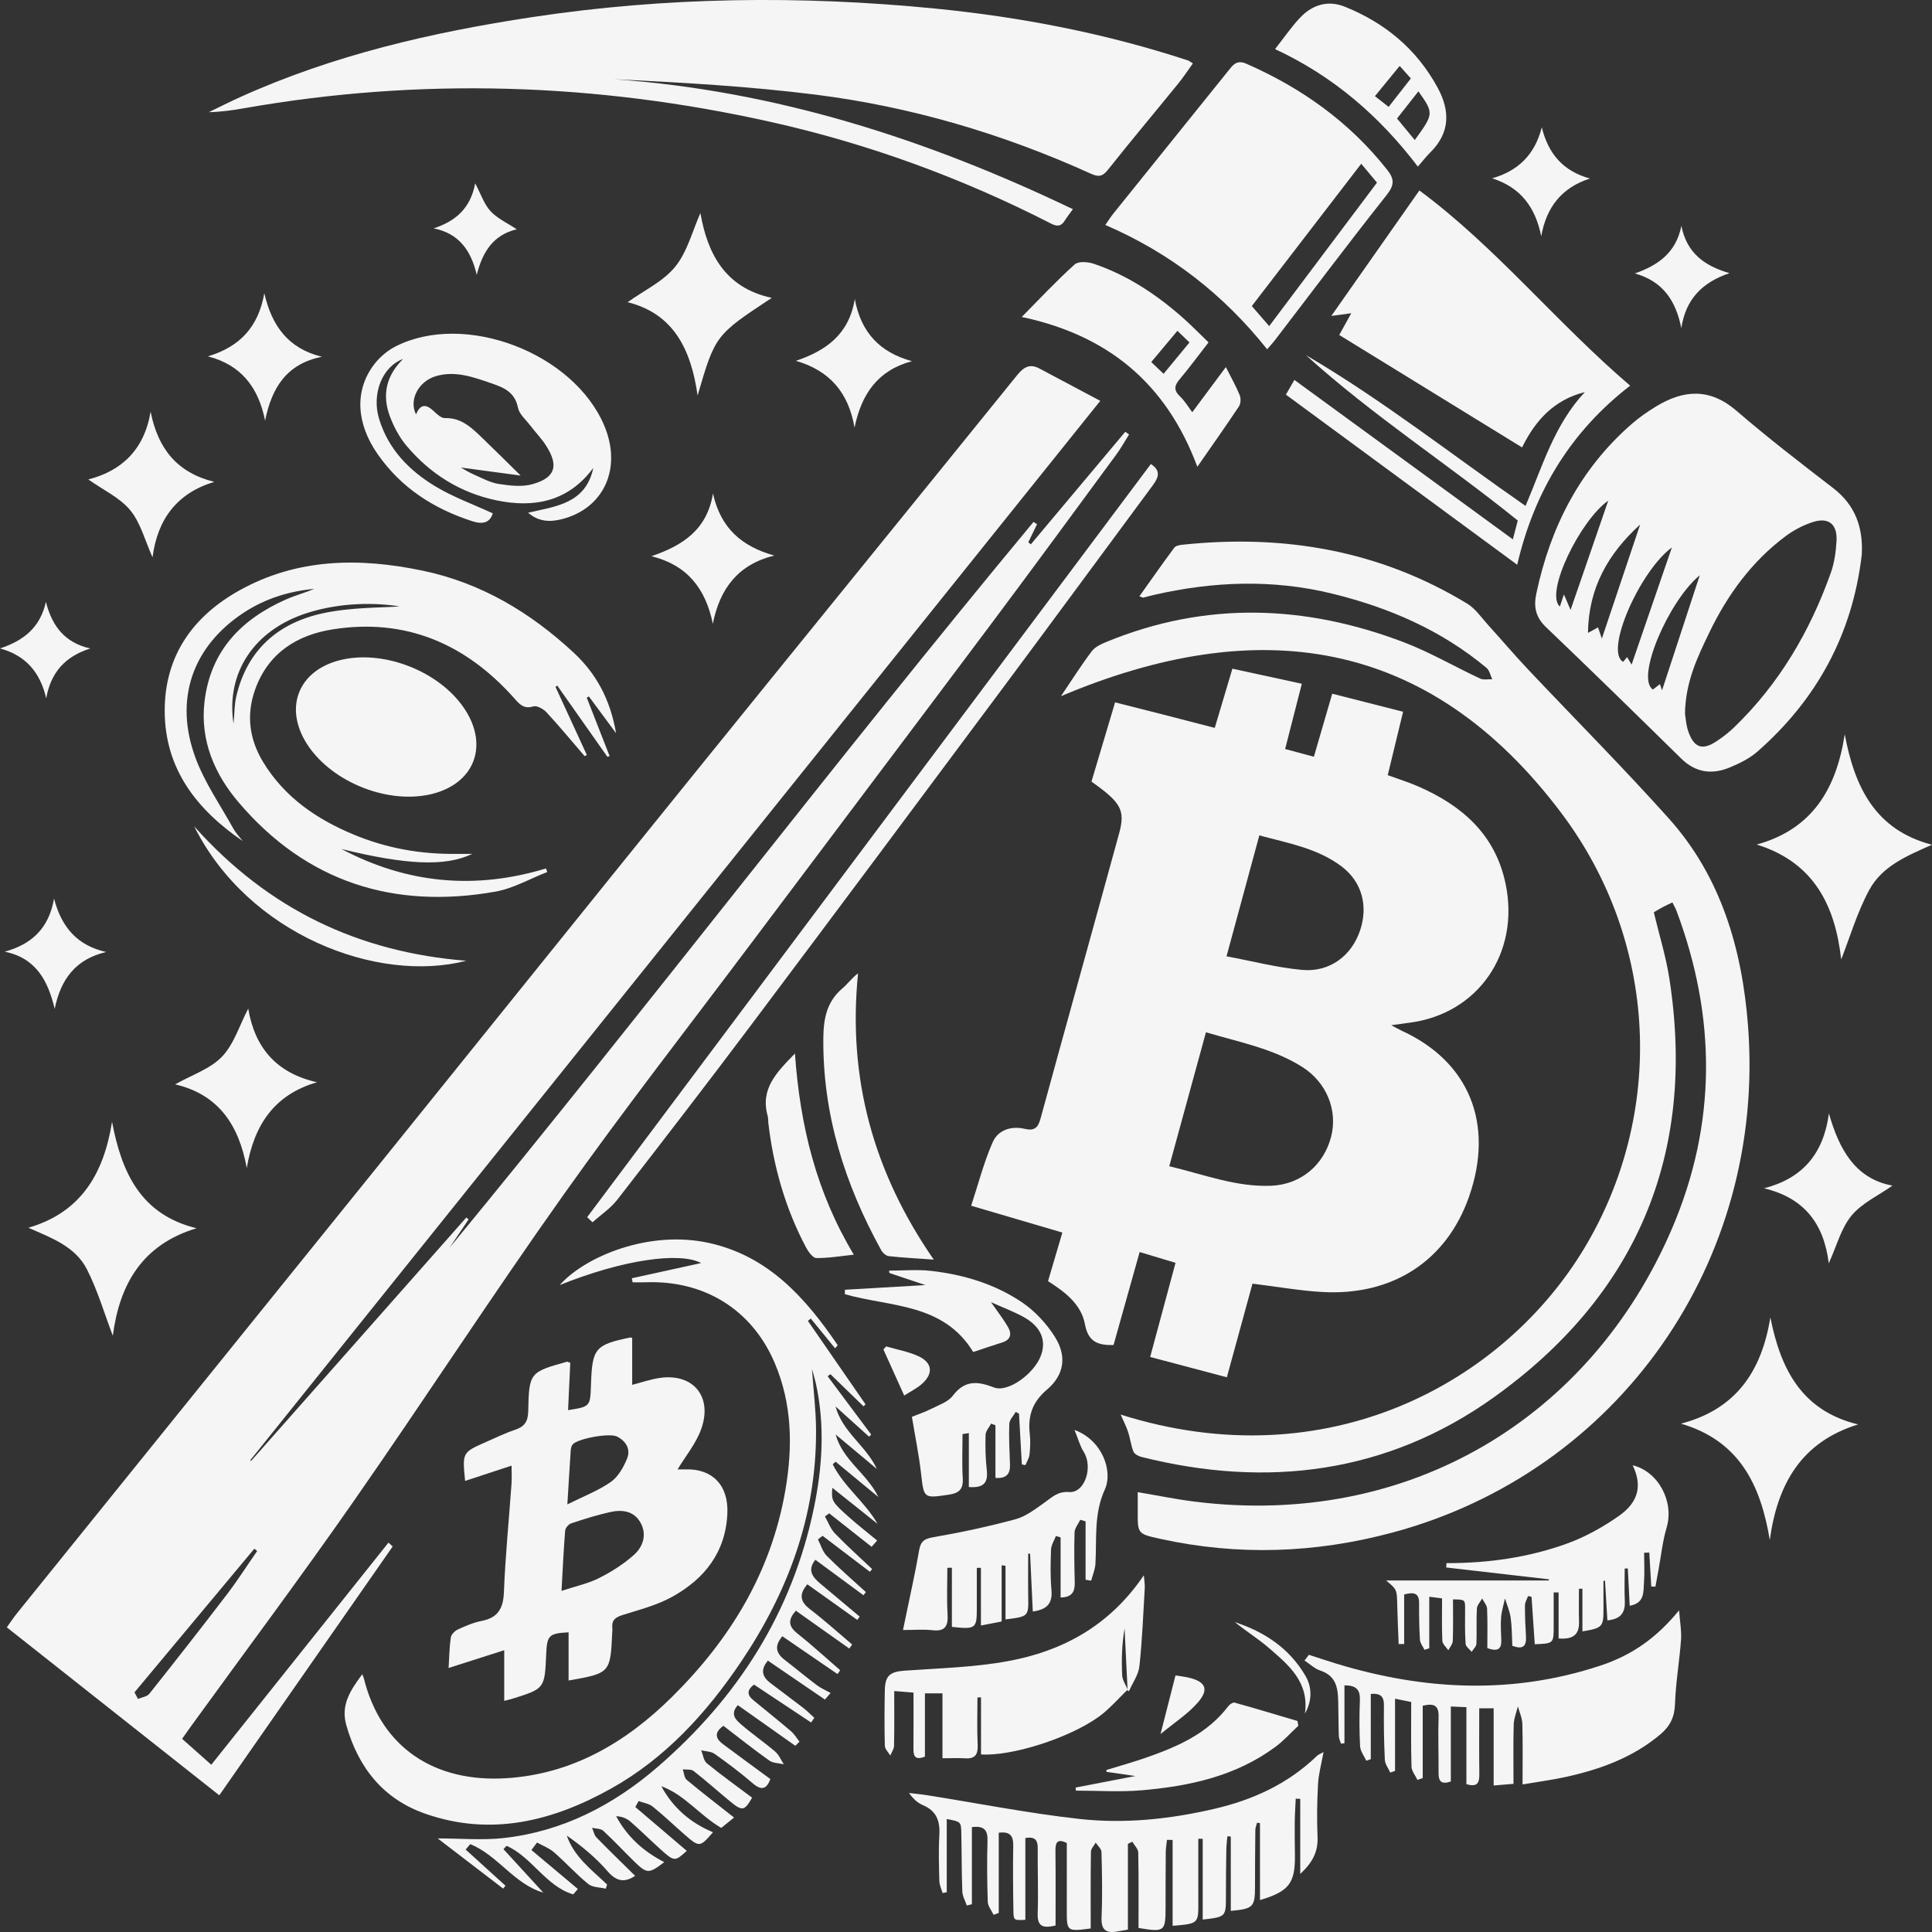<?xml version="1.0" encoding="utf-8"?>
<!-- Generator: Adobe Illustrator 16.0.0, SVG Export Plug-In . SVG Version: 6.00 Build 0)  -->
<!DOCTYPE svg PUBLIC "-//W3C//DTD SVG 1.1//EN" "http://www.w3.org/Graphics/SVG/1.1/DTD/svg11.dtd">
<svg version="1.1" id="Layer_1" xmlns="http://www.w3.org/2000/svg" xmlns:xlink="http://www.w3.org/1999/xlink" x="0px" y="0px"
	 width="192px" height="192px" viewBox="0 0 192 192" enable-background="new 0 0 192 192" xml:space="preserve">
<rect x="0" y="0" width="192" height="192" fill="#333333" stroke="none"/>
<g>
	<path fill="#F5F5F5" d="M110.541,169.446c-0.435,0.427-0.881,0.834-1.368,1.183C109.66,170.28,110.106,169.873,110.541,169.446z"/>
	<path fill="#F5F5F5" d="M147.298,158.855c0.126,0.254,0.328,0.506,0.428,0.762C147.626,159.361,147.425,159.108,147.298,158.855
		L147.298,158.855z"/>
	<path fill="#F5F5F5" d="M55.267,162.354c0.304-0.072,0.706-0.106,1.237-0.134c0,1.172,0,2.343,0,3.557c0-1.214,0-2.385,0-3.557
		C55.973,162.248,55.572,162.281,55.267,162.354z"/>
	<path fill="#F5F5F5" d="M112.059,167.92l0.009,0c0,0-0.009,0-0.013,0c0.001,0.004,0.001,0.008,0.002,0.01
		c0.001-0.001,0.002-0.001,0.004-0.002C112.061,167.925,112.061,167.922,112.059,167.92z"/>
	<path fill="#F5F5F5" d="M38.605,153.305c-5.849,7.333-11.699,14.666-17.608,22.073c-1.02-0.907-1.957-1.741-2.899-2.577
		c0.349-0.494,0.603-0.86,0.864-1.22c5.38-7.425,10.869-14.767,16.115-22.29c7.053-10.116,13.774-20.478,20.908-30.531
		c6.052-8.527,12.479-16.773,18.754-25.134c7.957-10.601,15.943-21.18,23.888-31.792c4.132-5.52,8.207-11.085,12.295-16.64
		c0.47-0.639,0.857-1.342,1.283-2.016c-0.126-0.089-0.252-0.178-0.378-0.267c-3.129,3.729-6.258,7.458-9.387,11.187
		c-0.083-0.069-0.166-0.14-0.25-0.209c0.291-0.596,0.581-1.193,0.87-1.79c-0.117-0.077-0.233-0.156-0.35-0.234
		c-19.705,23.737-38.419,48.317-58.034,72.136c0.631-0.939,1.262-1.878,1.893-2.817c-0.075-0.064-0.15-0.127-0.225-0.19
		c-7.133,8.066-14.266,16.132-21.398,24.199c-0.024-0.027-0.047-0.053-0.071-0.078c28.082-34.998,56.162-69.999,84.469-105.279
		c-2.282-1.211-4.172-2.209-6.055-3.216c-0.955-0.511-1.566-0.13-2.213,0.669C90.262,50.665,79.405,64.006,68.59,77.383
		c-10.369,12.824-20.695,25.685-31.049,38.523c-11.945,14.807-23.9,29.606-35.848,44.413c-0.323,0.4-0.606,0.834-1.017,1.404
		c7.052,5.575,13.996,11.064,21.116,16.692c5.837-8.377,11.535-16.551,17.232-24.726C38.884,153.562,38.745,153.433,38.605,153.305z
		 M13.713,168.838c-0.115-0.218-0.232-0.436-0.348-0.654c3.97-4.758,7.941-9.517,11.911-14.276c0.093,0.076,0.187,0.153,0.281,0.228
		c-0.997,1.439-1.942,2.919-3.001,4.308c-2.537,3.322-5.115,6.611-7.715,9.88C14.609,168.616,14.096,168.672,13.713,168.838z"/>
	<path fill="#F5F5F5" d="M110.661,133.67c0.849-3.025,1.712-6.095,2.596-9.244c1.264,0.379,2.38,0.716,3.566,1.072
		c-0.847,3.143-1.657,6.149-2.521,9.356c2.668,0.707,5.13,1.359,7.621,2.019c0.905-3.303,1.737-6.348,2.548-9.305
		c2.444,0.299,4.689,0.702,6.95,0.83c7.017,0.393,12.366-3.138,14.579-9.497c2.518-7.233-0.004-13.416-6.72-16.477
		c-0.251-0.115-0.49-0.259-1.016-0.541c0.82-0.112,1.326-0.185,1.833-0.251c6.773-0.88,10.959-6.89,9.532-13.775
		c-1.027-4.964-4.367-7.812-8.675-9.698c-0.954-0.417-1.95-0.725-3.041-1.125c0.517-2.135,1.015-4.192,1.525-6.301
		c-2.448-0.624-4.688-1.194-7.042-1.794c-0.618,2.124-1.212,4.164-1.824,6.265c-0.988-0.266-1.854-0.498-2.857-0.767
		c0.556-2.176,1.085-4.241,1.66-6.486c-2.395-0.52-4.667-1.012-6.901-1.497c-0.636,2.132-1.19,3.997-1.753,5.883
		c-1.803-0.466-3.412-0.885-5.021-1.297c-1.6-0.41-3.202-0.813-4.884-1.24c-0.818,2.742-1.59,5.336-2.347,7.875
		c2.94,2.076,3.379,2.836,2.748,5.148c-2.592,9.459-5.23,18.906-7.818,28.367c-0.255,0.938-0.654,1.205-1.575,0.991
		c-1.318-0.308-2.63,0.102-3.169,1.324c-0.885,2.006-1.433,4.169-2.141,6.32c3.208,0.943,6.116,1.798,9.062,2.665
		c-0.515,1.748-0.967,3.277-1.424,4.83c1.691,1.077,3.295,2.286,3.668,4.281C108.147,133.347,109.085,133.701,110.661,133.67z
		 M125.151,83.021c2.86,0.775,5.754,1.265,8.166,3.078c2.026,1.524,2.665,3.918,1.851,6.354c-0.841,2.526-3.023,4.185-5.765,3.935
		c-2.453-0.223-4.872-0.857-7.513-1.35C123.029,90.845,124.068,87.012,125.151,83.021z M119.846,102.586
		c3.324,0.991,6.656,1.607,9.566,3.444c2.45,1.548,3.545,4.339,2.871,6.944c-0.731,2.817-3.008,4.73-5.922,4.863
		c-3.471,0.156-6.684-1.111-10.161-1.938C117.427,111.418,118.617,107.077,119.846,102.586z"/>
	<path fill="#F5F5F5" d="M173.716,101.932c-0.586-7.628-2.689-14.81-7.861-20.582c-4.557-5.086-9.376-9.924-14.06-14.89
		c-1.332-1.412-2.589-2.9-3.896-4.337c-0.669-0.735-1.264-1.629-2.077-2.125c-8.761-5.33-18.275-6.921-28.297-5.865
		c-0.288,0.03-0.676,0.095-0.825,0.295c-1.168,1.57-2.291,3.177-3.468,4.831c0.299,0.11,0.342,0.145,0.376,0.136
		c0.34-0.084,0.676-0.184,1.016-0.262c5.927-1.363,11.869-1.591,17.809-0.128c5.589,1.376,10.799,3.612,15.3,7.373
		c0.291,0.243,0.38,0.744,0.563,1.125c-0.402-0.016-0.858,0.092-1.198-0.065c-2.542-1.188-4.992-2.623-7.601-3.616
		c-9.789-3.724-19.635-4.083-29.459-0.063c-0.554,0.227-1.19,0.504-1.537,0.96c-1.064,1.403-2.006,2.903-3.066,4.468
		c19.36-8.181,36.445-6.048,49.735,11.621c9.692,12.885,10.259,29.885,2.324,43.159c-8.009,13.397-25.533,23.117-46.125,16.612
		c0.271,0.623,0.555,1.164,0.746,1.741c0.209,0.634,0.276,1.321,0.524,1.936c0.1,0.25,0.493,0.458,0.788,0.531
		c12.486,3.14,24.428,1.651,35.011-5.909c14.045-10.039,20.206-23.992,17.458-41.654c-0.341-2.197-1.013-4.342-1.544-6.563
		c0.311-0.18,0.608-0.361,0.913-0.523c0.296-0.157,0.601-0.293,0.936-0.455c0.16,0.322,0.299,0.551,0.393,0.798
		c3.99,10.597,4.018,21.224-0.433,31.614c-8.034,18.753-26.06,29.813-47.458,27.133c-1.839-0.23-3.661-0.606-5.636-0.938
		c0,0.726,0.003,1.303,0,1.881c-0.013,2.249-0.016,2.26,2.191,2.749c7.754,1.713,15.455,1.443,23.12-0.613
		C160.817,146.286,175.522,125.419,173.716,101.932z"/>
	<path fill="#F5F5F5" d="M76.557,12.108c9.691,2.164,18.985,5.553,27.867,10.099c0.646,0.331,1.029,0.306,1.406-0.307
		c0.208-0.339,0.459-0.649,0.793-1.111C92.027,13.791,77.019,9.003,61.001,7.875c6.696,0.318,13.38,0.695,20.011,1.526
		c9.508,1.193,18.657,3.896,27.431,7.875c0.704,0.319,1.116,0.285,1.648-0.385c2.292-2.893,4.666-5.714,6.994-8.576
		c0.515-0.634,0.965-1.323,1.461-2.009c-0.253-0.16-0.353-0.254-0.469-0.293c-8.199-2.694-16.61-4.321-25.161-5.164
		c-13.375-1.317-26.738-1.16-40.041,0.854C42.906,3.213,33.107,5.469,23.826,9.67c-1.034,0.468-2.048,0.984-3.071,1.477
		c1.235-0.024,2.397-0.195,3.555-0.399C41.813,7.676,59.234,8.24,76.557,12.108z"/>
	<path fill="#F5F5F5" d="M87.29,148.772c-1.124-2.337-3.531-3.628-4.245-6.214c1.365,1.14,2.729,2.281,4.093,3.422
		c-1.076-2.324-3.418-3.656-4.103-6.211c1.112,1.004,2.225,2.008,3.337,3.011c0.068-0.073,0.137-0.147,0.205-0.22
		c-1.442-1.931-2.885-3.86-4.327-5.792c0.091-0.068,0.183-0.137,0.274-0.205c1.098,1.066,2.197,2.132,3.295,3.199
		c0.065-0.067,0.13-0.136,0.195-0.204c-1.91-2.764-3.817-5.527-5.727-8.29c0.096-0.078,0.192-0.156,0.288-0.232
		c0.804,0.983,1.609,1.967,2.413,2.952c0.088-0.101,0.176-0.202,0.264-0.302c-3.223-4.746-6.923-8.88-12.819-10.169
		c-5.963-1.304-12.295,1.361-14.811,4.191c6.355-2.554,11.949-3.309,14.055-2.188c-2.045,0.45-4.465,0.981-6.886,1.511
		c0.026,0.133,0.054,0.269,0.08,0.402c0.417,0,0.835,0.015,1.252-0.001c5.836-0.231,10.586,2.69,12.854,7.987
		c1.753,4.097,1.817,8.371,1.067,12.702c-1.42,8.201-5.528,14.849-11.28,20.535c-4.613,4.559-9.946,7.657-16.456,8.06
		c-7.059,0.438-12.42-2.974-14.148-9.919c-0.031-0.125-0.093-0.242-0.16-0.411c-1.208,1.628-2.153,3.063-1.579,5.079
		c1.213,4.266,3.715,7.332,7.821,8.772c6.55,2.299,12.703,0.751,18.535-2.52c5.33-2.989,9.406-7.441,12.827-12.511
		c4.687-6.947,7.554-14.568,7.494-23.148c-0.014-1.929-0.254-3.857-0.406-6.013c0.163,0.594,0.284,0.974,0.371,1.362
		c0.93,4.159,0.677,8.326-0.174,12.434c-2.169,10.467-7.622,18.909-15.509,25.734c-4.429,3.833-9.487,6.434-15.312,7.085
		c-2.121,0.237-4.287,0.038-6.57,0.038c2.237,1.716,4.37,3.351,6.502,4.986c0.079-0.094,0.157-0.189,0.235-0.284
		c-1.321-1.199-2.641-2.396-3.961-3.595c0.152-0.18,0.304-0.359,0.456-0.538c2.726,1.085,4.358,3.974,7.264,4.819
		c-1.32-1.44-2.641-2.881-3.962-4.322c0.105-0.109,0.211-0.22,0.316-0.329c2.515,1.114,3.908,4.028,6.622,4.826
		c0.152-0.18,0.304-0.359,0.455-0.539c-1.537-1.289-3.074-2.58-4.611-3.869c0.186-0.249,0.373-0.497,0.558-0.745
		c0.565,0.317,1.2,0.547,1.68,0.964c1.165,1.015,2.209,2.182,3.405,3.154c0.432,0.352,1.155,0.323,1.746,0.47
		c0.043-0.139,0.085-0.277,0.128-0.416c-1.519-1.456-3.264-2.72-4.005-4.863c1.497,1.047,2.891,2.2,4.063,3.555
		c0.911,1.053,1.724,1.113,2.731,0.446c-1.297-1.281-2.591-2.528-3.845-3.817c-0.228-0.235-0.295-0.635-0.436-0.958
		c0.378,0.093,0.86,0.067,1.115,0.301c1.074,0.988,2.067,2.067,3.116,3.087c1.231,1.195,1.423,1.188,2.945,0.022
		c-2.024-1.033-3.661-2.476-4.785-4.564c0.554,0.029,1.036,0.205,1.402,0.521c1.034,0.9,2.009,1.871,3.028,2.788
		c1.354,1.218,1.42,1.207,2.59,0.135c-1.686-1.436-3.399-2.895-5.113-4.354c0.109-0.198,0.217-0.396,0.327-0.594
		c0.473,0.178,1.027,0.25,1.404,0.553c1.1,0.884,2.121,1.87,3.188,2.798c1.448,1.262,1.506,1.25,2.801-0.25
		c-2.202-0.921-3.952-2.392-5.138-4.573c2.308,0.828,3.796,2.877,5.958,4.142c0.426-0.344,0.917-0.742,1.274-1.031
		c-1.643-1.295-3.202-2.49-4.71-3.749c-0.243-0.202-0.263-0.687-0.386-1.043c0.364,0.048,0.824-0.031,1.078,0.167
		c1.25,0.979,2.437,2.043,3.665,3.053c1.175,0.968,1.401,0.904,2.146-0.403c-1.516-1.137-3.045-2.233-4.502-3.422
		c-0.317-0.258-0.377-0.849-0.556-1.286c0.449,0.111,0.979,0.105,1.334,0.356c1.293,0.918,2.569,1.872,3.771,2.912
		c0.93,0.802,1.406,0.549,1.769-0.41c-1.63-1.2-3.197-2.333-4.742-3.493c-0.768-0.578-0.806-1.178,0.075-1.797
		c1.533,1.172,3.012,2.353,4.551,3.446c0.384,0.273,0.961,0.257,1.45,0.375c-0.28-0.426-0.485-0.943-0.854-1.258
		c-1.107-0.944-2.312-1.77-3.411-2.724c-0.497-0.432-1.104-1-0.305-1.894c1.908,1.349,3.813,2.695,5.716,4.041
		c0.137-0.138,0.273-0.273,0.411-0.411c-0.273-0.347-0.502-0.749-0.829-1.029c-1.242-1.059-2.519-2.076-3.777-3.113
		c-0.607-0.501-0.625-0.99,0.085-1.532c1.904,1.263,3.792,2.515,5.68,3.769c0.105-0.156,0.21-0.312,0.316-0.468
		c-0.374-0.336-0.728-0.697-1.123-1.003c-1.082-0.836-2.186-1.64-3.269-2.474c-0.788-0.607-0.984-1.315-0.218-2.201
		c1.892,1.292,3.778,2.579,5.663,3.866c0.189-0.221,0.379-0.439,0.568-0.658c-0.453-0.25-0.941-0.451-1.352-0.759
		c-1.091-0.821-2.143-1.701-3.225-2.537c-0.852-0.658-1.04-1.377-0.219-2.336c1.825,1.25,3.654,2.504,5.484,3.758
		c0.087-0.128,0.175-0.257,0.262-0.385c-1.421-1.229-2.811-2.504-4.277-3.673c-0.926-0.737-0.875-1.392-0.129-2.243
		c1.795,1.273,3.552,2.518,5.31,3.763c0.096-0.134,0.192-0.268,0.288-0.402c-1.4-1.182-2.76-2.414-4.211-3.524
		c-1.007-0.771-1.056-1.5-0.244-2.458c1.667,1.189,3.315,2.363,4.964,3.538c0.079-0.109,0.157-0.219,0.235-0.328
		c-1.309-1.096-2.62-2.19-3.924-3.292c-0.753-0.636-1.309-1.325-0.479-2.356c1.613,1.189,3.199,2.356,4.784,3.526
		c0.079-0.105,0.158-0.211,0.236-0.316c-1.301-1.191-2.639-2.344-3.883-3.595c-0.416-0.416-0.593-1.085-0.879-1.638
		c0.153-0.121,0.306-0.24,0.459-0.359c1.568,1.192,3.136,2.384,4.704,3.577c0.073-0.091,0.146-0.182,0.219-0.274
		c-1.24-1.178-2.515-2.317-3.703-3.549c-0.435-0.452-0.663-1.113-0.985-1.679c0.141-0.103,0.282-0.206,0.423-0.309
		c1.404,1.109,2.81,2.22,4.214,3.328c0.184-0.207,0.368-0.416,0.551-0.624c-0.91-0.752-1.842-1.478-2.725-2.262
		c-1.8-1.593-1.83-1.678-1.729-2.978c1.512,1.207,3.004,2.396,4.497,3.586c-1.268-2.208-3.34-3.686-4.457-5.917
		c0.094-0.09,0.188-0.177,0.282-0.267C84.455,146.427,85.872,147.6,87.29,148.772z"/>
	<path fill="#F5F5F5" d="M152.681,58.973c-0.287,1.355-0.068,2.371,0.97,3.362c4.513,4.307,8.972,8.674,13.425,13.049
		c1.449,1.422,3.082,1.614,4.837,0.879c0.962-0.402,1.953-0.882,2.733-1.567c5.885-5.161,9.448-11.642,10.375-19.569
		c0.15-2.733-0.659-4.938-2.838-6.617c-3.25-2.503-6.506-5.009-9.617-7.691c-2.636-2.271-5.233-2.097-7.969-0.439
		c-0.86,0.521-1.702,1.106-2.463,1.772C157.045,46.602,154.09,52.323,152.681,58.973z M155.419,59.07
		c-0.192,0.586-0.3,0.911-0.4,1.211c-1.523-1.322,2.001-8.553,4.809-10.531c-1.243,3.605-2.494,7.23-3.746,10.864
		C155.948,60.301,155.787,59.925,155.419,59.07z M177.433,53.298c0.831-0.621,1.8-1.13,2.78-1.433
		c1.536-0.475,2.394,0.256,2.299,1.899c-0.063,1.061-0.212,2.162-0.564,3.153c-2.08,5.85-5.156,11.065-9.604,15.357
		c-0.536,0.519-1.138,0.982-1.757,1.393c-1.417,0.938-2.255,0.648-2.818-1.014c-0.225-0.664-0.258-1.397-0.317-1.741
		c0.056-3.158,1.231-5.576,2.387-7.99C171.66,59.129,174.081,55.808,177.433,53.298z M168.922,57.167
		c-1.216,3.711-2.515,7.67-3.75,11.438l0,0l0,0c-0.011-0.035-0.101-0.3-0.208-0.62c-0.266,0.204-0.491,0.377-0.7,0.539
		C162.521,67.401,165.818,59.722,168.922,57.167z M166.15,54.405c-1.317,3.828-2.647,7.699-4.003,11.644
		c-0.169-0.282-0.317-0.53-0.45-0.752c-0.155,0.192-0.283,0.35-0.385,0.477C159.428,64.766,162.949,56.761,166.15,54.405z
		 M162.997,52.125c-1.316,3.92-2.576,7.671-3.806,11.335c-0.079-0.229-0.212-0.621-0.381-1.11c-0.339,0.186-0.61,0.334-1,0.548
		C157.869,58.389,159.832,55.012,162.997,52.125z"/>
	<path fill="#F5F5F5" d="M56.357,135.325c-3.713,1.033-3.785,1.079-3.862,4.916c-0.02,1.021-0.37,1.537-1.293,1.845
		c-0.994,0.331-1.947,0.798-2.911,1.222c-2.353,1.034-2.351,1.039-2.068,3.865c1.53-0.504,3.052-1.006,4.615-1.52
		c0,0.668,0.035,1.251-0.006,1.828c-0.255,3.586-0.615,7.167-0.754,10.756c-0.065,1.663-0.637,2.542-2.22,2.851
		c-0.807,0.158-1.591,0.497-2.346,0.842c-0.301,0.138-0.664,0.492-0.709,0.793c-0.144,0.948-0.151,1.916-0.222,3.04
		c1.949-0.623,3.69-1.178,5.528-1.766c0,1.719,0,3.345,0,5.034c0.361-0.095,0.615-0.151,0.861-0.228
		c3.163-0.995,3.163-0.995,3.311-4.442c0.02-0.462,0.047-0.82,0.107-1.101c0.019-0.084,0.041-0.16,0.065-0.229
		c0.079-0.222,0.192-0.381,0.365-0.496c0.04-0.026,0.083-0.05,0.129-0.072c0.093-0.044,0.199-0.08,0.32-0.11
		c0.305-0.072,0.706-0.106,1.238-0.134c0,1.172,0,2.343,0,3.557c0,0.405,0,0.816,0,1.233c4.139-0.73,4.153-0.745,4.336-4.792
		c0.006-0.136,0.029-0.273,0.014-0.404c-0.099-0.842,0.346-1.108,1.076-1.335c1.666-0.518,3.4-0.968,4.913-1.813
		c3.162-1.765,5.29-4.406,5.441-8.308c0.107-2.773-1.508-4.415-4.175-4.331c-0.351,0.011-0.702,0.001-0.774,0.001
		c0.791-1.318,1.844-2.578,2.359-4.039c1.13-3.203-0.811-5.513-4.089-5.056c-0.94,0.131-1.854,0.456-2.781,0.693
		c0-1.579,0-3.128,0-4.663c-0.09-0.025-0.136-0.054-0.174-0.047c-3.513,0.726-3.805,1.076-3.921,4.688
		c-0.072,2.188-0.072,2.188-2.277,2.535c0.074-1.597,0.147-3.184,0.218-4.702C56.438,135.353,56.391,135.315,56.357,135.325z
		 M63.659,151.331c0.654,1.181,0.24,2.385-0.645,3.179c-1.03,0.924-2.238,1.688-3.47,2.312c-1.082,0.547-2.303,0.802-3.741,1.278
		c0.12-2.136,0.206-4.06,0.36-5.978c0.021-0.266,0.335-0.643,0.589-0.728c1.286-0.427,2.583-0.841,3.902-1.13
		C61.819,150.007,63.003,150.143,63.659,151.331z M56.719,144.135c0.015-0.207,0.073-0.457,0.203-0.6
		c0.533-0.584,3.665-1.145,4.393-0.776c0.89,0.451,1.384,1.26,1.001,2.198c-0.354,0.865-0.89,1.813-1.616,2.32
		c-1.233,0.862-2.677,1.407-4.316,2.227C56.511,147.432,56.606,145.781,56.719,144.135z"/>
	<path fill="#F5F5F5" d="M54.453,163.032c0.079-0.222,0.192-0.381,0.365-0.496C54.645,162.65,54.531,162.81,54.453,163.032z"/>
	<path fill="#F5F5F5" d="M61.226,72.866c-0.589-3.407-2.001-5.939-4.186-7.978c-4.317-4.026-9.242-6.959-15.002-8.168
		c-6.271-1.315-12.466-1.273-18.263,1.963c-4.592,2.564-7.427,6.49-7.406,11.997c0.021,5.791,3.231,9.809,7.753,12.903
		c-0.31-0.402-0.673-0.773-0.917-1.213c-1.293-2.33-2.85-4.562-3.771-7.041c-2.165-5.823-0.306-11.11,4.819-14.462
		c2.123-1.389,4.489-2.119,6.988-2.346c-0.929,0.391-1.906,0.646-2.821,1.052c-4.416,1.959-7.523,5.087-8.103,10.222
		c-0.43,3.815,1.025,7.147,3.365,9.905c6.795,8.003,15.492,10.682,25.536,8.913c1.778-0.313,3.446-1.284,5.165-1.951
		c-0.041-0.119-0.082-0.238-0.123-0.357c-7.04,2.138-13.816,1.516-20.323-1.932c6.391,1.575,10.333,1.778,12.995,0.483
		c-0.658,0-1.134-0.005-1.611,0.001c-3.54,0.045-6.96-0.568-10.245-1.948c-3.638-1.53-6.806-3.683-8.932-7.188
		c-1.379-2.273-1.689-4.712-0.778-7.229c1.315-3.634,4.184-5.387,7.67-5.942c7.223-1.152,13.233,1.387,18.106,6.884
		c0.544,0.615,0.954,1.039,1.862,0.766c0.36-0.108,1,0.255,1.314,0.596c1.301,1.407,2.524,2.889,3.777,4.344
		c0.076-0.034,0.152-0.068,0.229-0.103c-1.04-2.258-2.078-4.516-3.117-6.774c0.057-0.044,0.113-0.089,0.17-0.133
		c1.663,2.361,3.324,4.721,4.986,7.081c0.073-0.024,0.145-0.049,0.218-0.074c-0.757-1.935-1.514-3.869-2.271-5.805
		c0.07-0.041,0.14-0.082,0.209-0.122C59.347,70.328,60.175,71.447,61.226,72.866z M32.128,60.938
		c-4.405,0.938-7.578,3.587-8.659,8.329c-0.177,0.775-0.162,1.597-0.261,2.663c-0.787-5.119,2.108-9.336,7.275-10.999
		c3.425-1.102,6.879-1.042,9.22-0.669C37.921,60.404,34.957,60.335,32.128,60.938z"/>
	<path fill="#F5F5F5" d="M132.305,31.397c0.727-0.098,1.21-0.163,1.983-0.268c-0.47,0.848-0.797,1.441-1.196,2.16
		c6.059,3.727,12.085,7.434,18.17,11.176c1.35-2.754,3.229-4.741,6.24-5.503c-3.046,3.255-4.23,7.422-5.895,11.316
		c-7.277-5.057-14.219-10.528-21.827-14.987c6.633,6.014,14.134,10.846,21.053,16.439c-0.169,0.654-0.313,1.208-0.485,1.872
		c-7.269-5.304-14.437-10.535-21.714-15.846c-0.351,0.608-0.599,1.041-0.843,1.462c7.72,5.678,15.3,11.253,22.987,16.907
		c1.705-7.325,5.357-13.266,11.225-17.797c-7.316-6.251-13.333-13.767-20.946-19.401C138.148,23.072,135.278,27.161,132.305,31.397z
		"/>
	<path fill="#F5F5F5" d="M109.845,22.357c6.441,2.779,11.716,6.875,16.081,12.352c0.309-0.359,0.577-0.643,0.814-0.952
		c3.679-4.8,7.309-9.64,11.063-14.376c0.779-0.983,0.782-1.581,0.065-2.49c-3.775-4.79-8.541-8.161-14.02-10.563
		c-0.975-0.427-1.358,0.179-1.826,0.761c-3.793,4.705-7.583,9.413-11.369,14.125C110.366,21.574,110.12,21.967,109.845,22.357z
		 M135.276,16.274c0.564,0.675,1.014,1.212,1.567,1.875c-3.585,4.772-7.126,9.486-10.712,14.26
		c-0.571-0.659-1.086-1.254-1.727-1.994C128.005,25.733,131.575,21.089,135.276,16.274z"/>
	<path fill="#F5F5F5" d="M120.703,179.755c-4.426,1.032-8.934,1.509-13.427,1.01c-5.072-0.564-10.098-1.559-15.146-2.359
		c-0.596-0.095-1.197-0.149-1.796-0.222c0.428,0.592,0.867,0.994,1.379,1.208c1.331,0.558,1.722,1.552,1.64,2.958
		c-0.089,1.524-0.041,3.056-0.001,4.584c0.011,0.4,0.208,0.796,0.319,1.194c0.14-0.028,0.278-0.052,0.416-0.077
		c0-2.415,0-4.83,0-7.279c1.401,0.266,1.423,0.266,1.448,1.402c0.043,1.933,0.025,3.867,0.099,5.797
		c0.018,0.472,0.292,0.932,0.447,1.396c0.168-0.042,0.338-0.083,0.505-0.125c0-2.564,0-5.127,0-7.664
		c1.215-0.156,1.582,0.293,1.551,1.354c-0.059,2.022-0.042,4.048,0.026,6.069c0.016,0.437,0.38,0.863,0.583,1.293
		c0.17-0.064,0.338-0.126,0.508-0.191c0-2.664,0-5.328,0-7.967c1.162-0.152,1.457,0.341,1.441,1.305
		c-0.038,2.157-0.019,4.316,0.018,6.474c0.016,0.935,0.06,0.935,1.185,0.875c0-2.706,0-5.421,0-8.131
		c0.983-0.167,1.237,0.229,1.231,1.025c-0.017,2.159,0.065,4.319-0.004,6.474c-0.043,1.338,0.555,1.479,1.776,1.198
		c0-2.506,0.018-4.972-0.012-7.438c-0.01-0.856,0.217-1.206,1.13-0.765c0,2.17,0.006,4.369-0.002,6.568
		c-0.007,2.24-0.013,2.24,2.377,1.929c0-2.595-0.018-5.108,0.022-7.619c0.004-0.307,0.308-0.609,0.473-0.913
		c0.2,0.31,0.566,0.615,0.576,0.932c0.053,2.157,0.102,4.318,0.006,6.471c-0.056,1.262,0.426,1.618,1.525,1.433
		c0.333-0.056,0.667-0.116,1.094-0.189c0-2.895,0-5.711,0-8.529c0.148-0.068,0.297-0.136,0.444-0.205
		c0.205,0.358,0.577,0.715,0.584,1.079c0.051,2.508,0.027,5.016,0.027,7.487c2.585,0.438,2.686,0.354,2.688-2.026
		c0.002-1.844,0.002-3.688,0.02-5.531c0.004-0.399,0.079-0.797,0.12-1.196c0.187,0.003,0.373,0.005,0.56,0.007
		c0,2.838,0,5.676,0,8.535c2.569-0.216,2.568-0.216,2.554-2.39c-0.004-0.451-0.001-0.9-0.001-1.349c0-1.639,0-3.276,0-4.914
		c0.146,0.001,0.291,0.005,0.438,0.007c0,2.67,0,5.34,0,8.026c2.319-0.269,2.311-0.269,2.307-2.398
		c-0.003-1.528,0.016-3.058,0.041-4.585c0.006-0.433,0.068-0.866,0.104-1.299c0.112,0.011,0.226,0.021,0.339,0.033
		c0,2.458,0,4.916,0,7.384c2.217-0.196,2.403-0.394,2.406-2.367c0.003-1.889,0.01-3.778,0.033-5.666
		c0.002-0.244,0.111-0.486,0.172-0.73c0.096,0.014,0.192,0.03,0.289,0.044c0,2.536,0,5.074,0,7.646
		c2.914-0.869,3.515-1.687,3.473-4.539c-0.018-1.079-0.03-2.158-0.018-3.236c0.009-0.769,0.065-1.535,0.099-2.302
		c0.149,0.005,0.299,0.011,0.448,0.017c0,2.4,0,4.801,0,7.465c1.263-1.177,1.78-2.251,1.719-3.682
		c-0.075-1.75-0.046-3.51,0.048-5.258c0.055-0.996,0.332-1.979,0.548-3.178c-0.363,0.207-0.528,0.262-0.646,0.375
		C127.998,177.282,124.518,178.866,120.703,179.755z"/>
	<path fill="#F5F5F5" d="M159.048,165.526c-8.741,2.894-17.48,2.463-26.195-0.18c-0.929-0.281-1.85-0.594-2.775-0.893
		c-0.145,0.19-0.289,0.378-0.435,0.567c0.516,0.339,0.991,0.806,1.554,0.993c1.869,0.618,1.773,2.178,1.804,3.7
		c0.021,0.944,0.015,1.888,0.052,2.831c0.01,0.249,0.141,0.494,0.216,0.74c0.114-0.014,0.228-0.029,0.342-0.045
		c0-1.902,0-3.807,0-5.747c1.186-0.012,1.573,0.447,1.533,1.478c-0.06,1.526-0.061,3.059,0.021,4.583
		c0.028,0.486,0.402,0.952,0.616,1.427c0.149-0.051,0.297-0.103,0.447-0.154c0-2.17,0-4.338,0-6.486
		c0.982-0.09,1.318,0.269,1.306,1.152c-0.023,1.798,0.004,3.597,0.09,5.392c0.021,0.432,0.35,0.849,0.537,1.273
		c0.159-0.055,0.318-0.109,0.477-0.163c0-2.356,0-4.711,0-7.18c0.622,0.126,1.07,0.218,1.607,0.327c0,2.208-0.035,4.317,0.028,6.422
		c0.014,0.447,0.384,0.882,0.59,1.321c0.175-0.06,0.351-0.12,0.526-0.179c0-2.405,0-4.811,0-7.19
		c1.166-0.288,1.616,0.003,1.577,1.145c-0.063,1.84,0.012,3.684-0.003,5.525c-0.007,0.804,0.235,1.194,1.219,0.859
		c0-2.414,0-4.869,0-7.455c0.566,0.026,0.97,0.043,1.549,0.069c0,2.646,0,5.18,0,7.65c1.134,0.34,1.292-0.187,1.283-1.009
		c-0.027-2.148-0.009-4.298-0.009-6.532c0.524,0,0.927,0,1.434,0c0,2.565,0,5.063,0,7.672c0.695-0.056,1.281-0.104,1.971-0.162
		c0-2.056-0.033-3.982,0.021-5.906c0.017-0.601,0.271-1.193,0.415-1.79c0.156,0.575,0.427,1.146,0.443,1.725
		c0.056,1.95,0.021,3.901,0.021,6.028c1.666-0.284,3.008-0.455,4.325-0.748c3.405-0.756,6.642-1.919,9.388-4.241
		c0.93-0.787,1.394-1.687,1.437-2.994c0.069-2.133,0.442-4.253,0.599-6.385c0.064-0.864-0.106-1.748-0.193-2.933
		C164.644,162.738,162.25,164.465,159.048,165.526z"/>
	<path fill="#F5F5F5" d="M37.139,36.271c-1.911,2.564-1.744,5.796,0.393,8.865c2.355,3.381,5.609,5.439,9.428,6.67
		c1.089,0.352,1.745,0.087,2.012-0.79c-1.964-0.907-3.954-1.619-5.733-2.698c-2.563-1.554-4.652-3.658-5.571-6.711
		c-0.747-2.482,0.325-5.183,2.39-5.93c-1.679,1.645-2.11,3.578-1.309,5.706c0.387,1.027,0.928,2.056,1.622,2.885
		c2.378,2.842,5.4,4.716,8.972,5.457c3.745,0.778,7.132,0.126,9.617-3.222c-0.75,3.542-3.715,3.815-6.479,4.449
		c1.059,0.914,2.19,0.942,3.373,0.638c4.181-1.076,5.979-5.066,4.194-9.296c-3.05-7.227-13.836-11.355-20.72-7.877
		C38.497,34.836,37.702,35.516,37.139,36.271z M43.323,37.38c1.921-0.566,3.718,0.097,5.499,0.708
		c1.197,0.41,2.345,0.854,2.655,2.431c0.125,0.637,0.764,1.173,1.194,1.735c0.512,0.671,1.108,1.28,1.566,1.984
		c1.323,2.033,0.975,3.233-1.321,3.879c-1.04,0.293-2.244,0.146-3.342-0.02c-0.843-0.127-1.648-0.572-2.451-0.922
		c-0.513-0.223-0.991-0.529-1.328-0.712c1.886,0.253,3.832,0.514,5.947,0.798c-1.415-1.389-2.554-2.525-3.713-3.64
		c-1.083-1.042-2.13-2.125-3.814-2.071c-0.359,0.012-0.779-0.375-1.087-0.67c-0.721-0.688-1.325-0.822-1.782,0.308
		C40.611,39.734,41.597,37.889,43.323,37.38z"/>
	<path fill="#F5F5F5" d="M90.783,168.208c0,1.959,0.012,3.792-0.005,5.626c-0.007,0.76,0.234,1.094,1.14,0.739
		c0-2.061,0-4.151,0-6.288c0.617,0,1.087,0,1.744,0c0,2.166,0,4.293,0,6.448c0.881,0,1.577-0.034,2.27,0.008
		c0.984,0.059,1.276-0.384,1.228-1.371c-0.077-1.555-0.021-3.119-0.021-4.679c0.119-0.001,0.236-0.004,0.355-0.008
		c0,1.899,0,3.798,0,5.671c3.008,0.2,8.703-1.596,11.679-3.728c0.487-0.348,0.934-0.756,1.368-1.182
		c0.038-0.037,0.077-0.073,0.114-0.11c0.013-0.013,0.026-0.027,0.04-0.04c0.323-0.323,0.643-0.654,0.965-0.978
		c0.015-0.014,0.029-0.028,0.043-0.042c0.035-0.035,0.071-0.068,0.107-0.104c0.083-0.081,0.164-0.163,0.248-0.242
		c0-0.003,0-0.007-0.002-0.01c0-0.011,0-0.023-0.001-0.035c-0.194-0.469-0.515-0.931-0.536-1.409
		c-0.072-1.539-0.027-3.084,0.241-4.641c0.098,2.017,0.194,4.033,0.294,6.049c0.005,0.012,0.011,0.023,0.014,0.035
		c-0.002,0.002-0.004,0.005-0.007,0.009c0.007,0.039,0.007,0.086,0.03,0.108c0.025,0.022,0.105,0.03,0.11,0.021
		c0.361-0.82,0.939-1.618,1.033-2.471c0.28-2.578,0.378-5.178,0.532-7.77c0.02-0.32-0.044-0.647-0.091-1.261
		c-3.42,5.034-8.095,7.535-13.495,8.528c-3.377,0.622-6.85,0.703-10.285,0.949c-1.421,0.102-1.935,0.475-1.963,1.945
		c-0.036,1.839-0.045,3.682,0.002,5.521c0.009,0.328,0.353,0.646,0.542,0.969c0.13-0.322,0.366-0.644,0.373-0.969
		c0.037-1.781,0.018-3.565,0.018-5.44C89.59,168.114,90.134,168.155,90.783,168.208z"/>
	<path fill="#F5F5F5" d="M112.057,167.931c0.011,0.038,0.012,0.084,0.035,0.106c-0.023-0.023-0.023-0.07-0.03-0.109
		C112.059,167.929,112.059,167.93,112.057,167.931z"/>
	<path fill="#F5F5F5" d="M164.1,157.666c0.138,0.005,0.275,0.01,0.414,0.014c0.098-0.533,0.193-1.065,0.293-1.599
		c0.264-1.43,0.412-2.895,0.822-4.278c0.759-2.57-0.812-5.563-3.378-6.187c0.947,1.952,0.634,3.621-1.341,5.015
		c-1.602,1.129-3.371,2.112-5.198,2.773c-3.846,1.39-7.87,1.946-11.962,1.939c-0.01,0.144-0.019,0.286-0.029,0.431
		c3.401,0.392,6.802,0.784,10.202,1.176c0.003,0.039,0.007,0.078,0.01,0.117c-5.395,0-10.789,0-16.184,0
		c1.085,0.903,1.072,0.903,1.107,2.43c0.029,1.298,0.092,2.594,0.141,3.891c0.182-0.004,0.365-0.007,0.547-0.011
		c0-1.65,0-3.301,0-4.919c1.027-0.281,1.489-0.103,1.485,0.857c-0.006,1.211,0.006,2.428,0.082,3.636
		c0.022,0.343,0.295,0.669,0.452,1.004c0.159-0.051,0.317-0.102,0.476-0.151c0-1.679,0-3.358,0-5.12
		c0.525,0.067,0.855,0.109,1.273,0.163c0,1.449-0.039,2.838,0.028,4.223c0.015,0.32,0.387,0.622,0.595,0.932
		c0.155-0.312,0.43-0.618,0.441-0.934c0.048-1.374,0.022-2.75,0.022-4.123c1.219,0.016,1.208,0.016,1.202,1.048
		c-0.005,1.123-0.027,2.249,0.051,3.366c0.019,0.279,0.391,0.534,0.6,0.799c0.165-0.267,0.46-0.527,0.473-0.801
		c0.053-1.166-0.02-2.338,0.047-3.502c0.003-0.043,0.01-0.085,0.021-0.127c0.019-0.074,0.05-0.148,0.089-0.221
		c0.029-0.054,0.062-0.108,0.097-0.164c0.104-0.163,0.23-0.324,0.321-0.488v0.001v-0.001c0.127,0.255,0.328,0.507,0.428,0.763
		c0.032,0.085,0.053,0.171,0.058,0.258c0.059,1.331,0.024,2.664,0.024,3.915c1,0.354,1.409,0.121,1.388-0.756
		c-0.02-0.764-0.082-1.531-0.02-2.289c0.051-0.639,0.252-1.264,0.388-1.896c0.196,0.645,0.477,1.277,0.568,1.938
		c0.127,0.921,0.114,1.864,0.16,2.769c1.021,0.385,1.419,0.08,1.357-0.927c-0.064-1.031-0.108-2.064-0.101-3.098
		c0.001-0.306,0.202-0.611,0.31-0.918c0.116,0.025,0.23,0.049,0.345,0.075c0.108,1.575,0.214,3.149,0.319,4.713
		c1.884-0.07,1.884-0.07,1.88-1.839c-0.001-1.104,0-2.207,0-3.312c0.164,0,0.328,0.002,0.49,0.002c0,1.524,0,3.048,0,4.578
		c1.437,0.106,2.065-0.372,2.029-1.656c-0.031-1.095-0.005-2.191-0.005-3.286c0.113-0.001,0.229-0.002,0.343-0.004
		c0,1.405,0,2.811,0,4.241c1.99-0.33,2.097-0.454,2.092-2.209c-0.002-0.934,0-1.87,0-2.805c0.052-0.01,0.102-0.02,0.153-0.03
		c0.078,1.313,0.157,2.626,0.236,3.948c1.349-0.124,1.784-0.777,1.731-1.917c-0.049-1.076-0.01-2.156-0.01-3.235
		c0.103-0.002,0.206-0.004,0.309-0.005c0.062,1.205,0.123,2.411,0.188,3.707c1.51-0.267,1.35-1.393,1.418-2.307
		c0.073-0.983,0.016-1.975,0.016-2.964c0.172-0.004,0.343-0.01,0.514-0.014C163.971,155.417,164.036,156.542,164.1,157.666z"/>
	<path fill="#F5F5F5" d="M146.977,159.342c0.104-0.163,0.23-0.324,0.321-0.487v-0.001
		C147.207,159.018,147.082,159.18,146.977,159.342z"/>
	<path fill="#F5F5F5" d="M98.792,137.887c-1.602-0.614-2.899-0.775-4.102,0.815c-0.471,0.623-1.377,0.921-2.121,1.297
		c-0.653,0.331-1.353,0.563-1.946,0.804c0.322,1.949,0.693,3.747,0.903,5.565c0.295,2.563,0.241,2.542,2.772,2.171
		c0.979-0.144,1.448-0.517,1.379-1.626c-0.091-1.46-0.022-2.931-0.022-4.397c0.209-0.03,0.417-0.062,0.627-0.093
		c0,1.799,0,3.597,0,5.357c1.548,0.119,1.916-0.49,1.782-1.69c-0.128-1.157-0.154-2.335-0.119-3.5
		c0.012-0.376,0.357-0.744,0.55-1.114c0.144,0.054,0.288,0.109,0.431,0.165c0,1.738,0,3.476,0,5.232
		c1.069,0.078,1.48-0.371,1.446-1.333c-0.05-1.348-0.123-2.699-0.07-4.043c0.016-0.404,0.417-0.791,0.642-1.185
		c0.107,0.061,0.215,0.121,0.323,0.18c0.094,1.679,0.189,3.357,0.283,5.038c0.118,0.025,0.236,0.051,0.354,0.077
		c0.142-0.353,0.367-0.696,0.407-1.061c0.073-0.667,0.105-1.356,0.028-2.02c-0.209-1.81,0.249-3.191,1.708-4.427
		c1.702-1.44,1.995-3.291,0.817-5.192c-0.839-1.353-2.019-2.627-3.322-3.5c-2.702-1.813-5.791-2.741-8.995-3.105
		c-1.381-0.16-2.793-0.027-4.191-0.027c0.009,0.077,0.02,0.157,0.03,0.234c1.268,0.426,2.537,0.852,3.577,1.201
		c-2.563,0.149-5.279,0.307-7.996,0.464c-0.003,0.146-0.005,0.294-0.008,0.44c4.516,1.292,9.773,0.856,12.76,5.749
		c0.961-0.318,1.906-0.65,2.863-0.944c0.861-0.264,0.995-0.847,0.59-1.543c-0.443-0.769-0.996-1.469-1.688-2.467
		c1.226,0.549,2.247,0.933,3.197,1.448c1.743,0.948,2.332,2.306,1.771,3.841C102.793,136.511,100.173,138.418,98.792,137.887z"/>
	<path fill="#F5F5F5" d="M108.439,157.086c0.147-0.558,0.392-1.109,0.423-1.674c0.145-2.479-0.175-4.951,0.931-7.38
		c0.85-1.866-0.283-4.932-3.01-5.925c0.386,0.941,0.555,1.613,0.907,2.163c0.962,1.505,0.131,4.119-1.438,4.007
		c-1.159-0.083-1.721,0.536-2.49,1.078c-0.894,0.63-1.823,1.349-2.838,1.624c-2.691,0.727-5.425,1.313-8.169,1.787
		c-0.896,0.154-1.26,0.398-1.415,1.314c-0.352,2.074-0.821,4.125-1.243,6.187c-0.112,0.545-0.227,1.088-0.358,1.722
		c1.106,0,2.024-0.083,2.923,0.02c1.268,0.145,1.579-0.407,1.506-1.611c-0.092-1.525-0.022-3.06-0.022-4.59
		c0.15-0.003,0.301-0.006,0.451-0.009c0,1.973,0,3.947,0,5.879c2.375,0.256,2.48,0.167,2.478-1.857c0-1.337,0-2.673,0-4.009
		c0.136,0,0.272-0.002,0.408-0.002c0,1.888,0,3.776,0,5.733c0.816-0.161,1.364-0.268,2.059-0.403c0-1.868,0-3.724,0-5.58
		c0.127,0.013,0.255,0.027,0.384,0.04c0,0.894,0,1.788,0,2.683c0,0.876,0,1.752,0,2.651c2.298-0.283,2.289-0.289,2.257-2.261
		c-0.023-1.42-0.004-2.842-0.004-4.262c0.064-0.003,0.127-0.006,0.191-0.01c0.089,1.899,0.178,3.797,0.269,5.748
		c1.333-0.187,1.977-0.727,1.854-2.119c-0.12-1.338-0.093-2.695-0.042-4.039c0.019-0.453,0.314-0.895,0.483-1.341
		c0.156,0.045,0.312,0.087,0.468,0.131c0,1.988,0,3.973,0,5.973c1.128-0.012,1.427-0.568,1.405-1.48
		c-0.041-1.662-0.072-3.326-0.019-4.985c0.015-0.424,0.368-0.837,0.566-1.255c0.177,0.052,0.354,0.104,0.529,0.156
		c0,1.934,0,3.869,0,5.803C108.071,157.021,108.255,157.055,108.439,157.086z"/>
	<path fill="#F5F5F5" d="M58.88,121.47c0.831-0.743,1.793-1.376,2.469-2.247c4.472-5.759,8.924-11.537,13.305-17.369
		c8.44-11.24,16.841-22.511,25.235-33.787c4.89-6.565,9.734-13.166,14.606-19.744c0.572-0.774,0.981-1.497-0.125-2.208
		c-18.682,24.963-37.35,49.905-56.019,74.847C58.528,121.132,58.704,121.301,58.88,121.47z"/>
	<path fill="#F5F5F5" d="M120.104,34.027c-0.881-0.848-1.678-1.673-2.533-2.429c-2.64-2.333-5.535-4.252-8.859-5.38
		c-0.587-0.199-1.539-0.277-1.916,0.064c-1.824,1.644-3.507,3.45-5.257,5.217c8.453,1.798,14.32,6.48,17.451,14.89
		c1.385-1.995,2.791-3.982,4.14-6.008c0.178-0.27,0.197-0.796,0.07-1.11c-0.363-0.888-0.839-1.727-1.375-2.792
		c-1.217,1.636-2.28,3.063-3.34,4.488c-0.351-0.462-0.716-1.093-1.217-1.57c-0.634-0.603-0.579-1.059-0.047-1.691
		C118.161,36.589,119.03,35.407,120.104,34.027z M115.638,37.149c-0.461-0.439-0.803-0.762-1.229-1.167
		c0.876-1.048,1.691-2.022,2.6-3.107c0.394,0.38,0.757,0.73,1.199,1.157C117.357,35.065,116.557,36.037,115.638,37.149z"/>
	<path fill="#F5F5F5" d="M183.328,72.966c-0.828,5.402-3.196,9.43-8.745,10.964c5.797,1.805,7.807,6.22,8.393,11.417
		c0.87-2.208,1.591-4.697,2.791-6.911c1.284-2.368,3.764-3.398,6.233-4.486C186.378,82.492,184.312,78.249,183.328,72.966z"/>
	<path fill="#F5F5F5" d="M175.936,130.917c-0.862,5.367-3.426,9.142-8.884,10.564c5.803,1.701,7.923,6.087,8.827,11.563
		c0.763-5.579,3.145-9.75,8.779-11.486C179.058,140.203,176.962,136.089,175.936,130.917z"/>
	<path fill="#F5F5F5" d="M140.905,16.558c0.47-0.54,0.819-0.998,1.224-1.397c1.986-1.96,2.003-4.139,0.725-6.479
		c-2.1-3.844-5.256-6.423-9.2-8.012c-1.672-0.673-3.218-0.215-4.443,1.078c-0.875,0.922-1.6,1.993-2.498,3.132
		C132.466,7.555,137.068,11.507,140.905,16.558z M140.598,13.916c-0.591-0.718-1.162-1.409-1.762-2.137
		c0.732-0.931,1.406-1.789,2.123-2.701C142.502,11.25,142.498,11.309,140.598,13.916z M139.097,6.553
		c0.408,0.455,0.749,0.835,1.113,1.242c-0.747,0.956-1.44,1.845-2.209,2.829c-0.48-0.375-0.905-0.708-1.363-1.068
		C137.469,8.54,138.216,7.629,139.097,6.553z"/>
	<path fill="#F5F5F5" d="M2.819,122.012c2.33,1.024,4.663,1.865,5.819,4.131c1.073,2.107,1.745,4.43,2.574,6.606
		c0.659-5.088,2.899-9.054,8.319-10.687c-5.536-1.355-7.44-5.511-8.397-10.584C10.316,116.653,8.028,120.501,2.819,122.012z"/>
	<path fill="#F5F5F5" d="M83.708,98.233c-1.515,1.29-1.865,2.935-1.886,4.894c-0.079,7.628,2.14,14.565,5.75,21.112
		c0.147,0.267,0.48,0.565,0.753,0.595c1.369,0.154,2.747,0.221,4.469,0.344c-6.012-8.688-8.571-18.046-7.521-28.45
		C84.638,97.211,84.228,97.79,83.708,98.233z"/>
	<path fill="#F5F5F5" d="M76.698,29.601c-4.65-0.99-6.4-4.424-7.092-8.429c-0.793,1.774-1.299,3.852-2.501,5.331
		c-1.2,1.478-3.098,2.356-4.733,3.529c4.516,1.129,6.299,4.62,6.954,9.271C71.083,33.308,71.083,33.308,76.698,29.601z"/>
	<path fill="#F5F5F5" d="M106.91,177.95c2.175,0,4.363,0.154,6.522-0.031c4.738-0.406,9.346-1.383,13.316-4.317
		c0.823-0.608,1.522-1.394,2.278-2.098c-0.028-0.157-0.056-0.316-0.084-0.473c-2.078-0.615-4.152-1.242-6.239-1.823
		c-0.172-0.049-0.495,0.164-0.634,0.348c-2.065,2.717-4.989,3.995-8.028,5.067c-1.347,0.477-2.727,0.855-4.092,1.277
		c0.006,0.063,0.011,0.124,0.017,0.184c0.847,0.123,1.696,0.245,2.863,0.415c-2.196,0.424-4.063,0.784-5.931,1.145
		C106.901,177.746,106.905,177.847,106.91,177.95z"/>
	<path fill="#F5F5F5" d="M76.355,111.589c0.511,4.362,1.698,8.512,3.747,12.378c0.229,0.431,0.669,1.048,1.02,1.054
		c1.183,0.022,2.371-0.191,3.729-0.333c-3.698-6.153-5.341-12.741-5.851-19.99c-1.829,1.886-3.471,3.503-2.705,6.221
		C76.354,111.131,76.33,111.367,76.355,111.589z"/>
	<path fill="#F5F5F5" d="M24.522,116.075c0.721-4.244,2.714-7.293,6.985-8.521c-4.034-0.906-6.19-3.434-6.837-7.323
		c-0.872,1.673-1.426,3.548-2.611,4.781c-1.183,1.229-3,1.815-4.658,2.752C21.704,108.759,23.737,111.787,24.522,116.075z"/>
	<path fill="#F5F5F5" d="M181.755,110.651c-0.529,3.993-2.608,6.457-6.449,7.442c3.987,0.947,5.952,3.505,6.434,7.453
		c0.797-1.75,1.234-3.501,2.261-4.739c1.034-1.247,2.652-1.983,4.071-2.981C184.361,117.143,182.77,114.212,181.755,110.651z"/>
	<path fill="#F5F5F5" d="M12.946,50.712c1.031,1.25,1.466,3.02,2.212,4.672c0.494-3.759,2.396-6.369,6.138-7.497
		c-3.712-0.917-5.597-3.304-6.329-6.973c-0.629,3.807-2.929,5.906-6.191,6.731C10.28,48.71,11.909,49.453,12.946,50.712z"/>
	<path fill="#F5F5F5" d="M70.84,61.991c0.712-3.58,2.582-5.916,6.108-6.782c-3.234-0.899-5.333-2.723-6.093-6.164
		c-0.596,3.629-3.031,5.171-6.112,6.231C68.278,56.151,70.126,58.478,70.84,61.991z"/>
	<path fill="#F5F5F5" d="M79.097,35.859c3.334,0.968,5.221,3.128,5.826,6.637c0.683-3.318,2.296-5.696,5.709-6.603
		c-3.197-0.873-5.065-2.848-5.683-6.17C84.369,33.244,82.077,34.854,79.097,35.859z"/>
	<path fill="#F5F5F5" d="M31.992,35.457c-3.375-0.833-4.979-3.083-5.725-6.319c-0.581,3.346-2.435,5.329-5.605,6.275
		c3.324,0.857,5.027,3.107,5.684,6.394C27.003,38.501,28.518,36.14,31.992,35.457z"/>
	<path fill="#F5F5F5" d="M46.337,95.479c-10.608-0.839-19.632-5.048-27.043-13.362C24.701,92.915,37.541,97.759,46.337,95.479z"/>
	<path fill="#F5F5F5" d="M10.556,94.609c-2.904-0.644-4.453-2.495-5.185-5.305c-0.514,2.943-2.205,4.526-4.901,5.273
		c3.114,0.636,4.299,2.885,4.965,5.686C6.038,97.286,7.541,95.309,10.556,94.609z"/>
	<path fill="#F5F5F5" d="M153.166,23.477c0.517-2.892,2.029-4.83,4.841-5.736c-2.645-0.724-4.136-2.438-4.786-5.089
		c-0.692,2.729-2.351,4.325-4.932,5.069C151.134,18.634,152.584,20.598,153.166,23.477z"/>
	<path fill="#F5F5F5" d="M167.089,32.619c0.43-2.927,2.133-4.58,4.787-5.473c-2.469-0.718-4.247-1.983-4.781-4.7
		c-0.541,2.69-2.323,3.916-4.625,4.729C165.25,27.948,166.549,29.885,167.089,32.619z"/>
	<path fill="#F5F5F5" d="M4.592,69.4c0.463-2.601,1.897-4.162,4.378-4.957c-2.53-0.563-3.8-2.227-4.408-4.63
		C3.99,62.399,2.308,63.677,0,64.441C2.573,65.144,3.994,66.822,4.592,69.4z"/>
	<path fill="#F5F5F5" d="M47.38,27.315c0.562-2.268,1.644-3.981,3.972-4.527c-0.981-0.656-1.947-1.085-2.608-1.808
		c-0.637-0.697-0.958-1.698-1.522-2.763c-0.457,2.489-1.963,3.779-4.129,4.477C45.625,23.201,46.809,24.896,47.38,27.315z"/>
	<path fill="#F5F5F5" d="M91.576,137.568c1.201-1.028,1.11-2.144-0.309-2.793c-1.009-0.463-2.133-0.656-3.206-0.969
		c-0.088,0.102-0.178,0.204-0.266,0.305c0.669,1.483,1.338,2.966,2.064,4.577C90.5,138.277,91.089,137.987,91.576,137.568z"/>
	<path fill="#F5F5F5" d="M118.239,166.747c-0.528-0.133-1.075-0.186-1.42-0.244c-0.483,1.897-0.927,3.635-1.487,5.828
		c1.413-1.171,2.746-2.015,3.736-3.171C120.158,167.892,119.808,167.146,118.239,166.747z"/>
	<path fill="#F5F5F5" d="M129.747,166.566c-1.608-2.777-4.098-4.392-7.023-5.361c1.111,0.908,2.337,1.664,3.415,2.6
		c1.943,1.684,3.983,3.369,3.542,6.491C130.361,169.116,130.441,167.764,129.747,166.566z"/>
	<path fill="#F5F5F5" d="M40.574,66.182c4.8,1.837,7.707,6.043,6.493,9.395c-1.214,3.352-6.09,4.579-10.89,2.741
		c-4.8-1.837-7.707-6.043-6.493-9.395C30.898,65.571,35.774,64.344,40.574,66.182z"/>
</g>
</svg>
